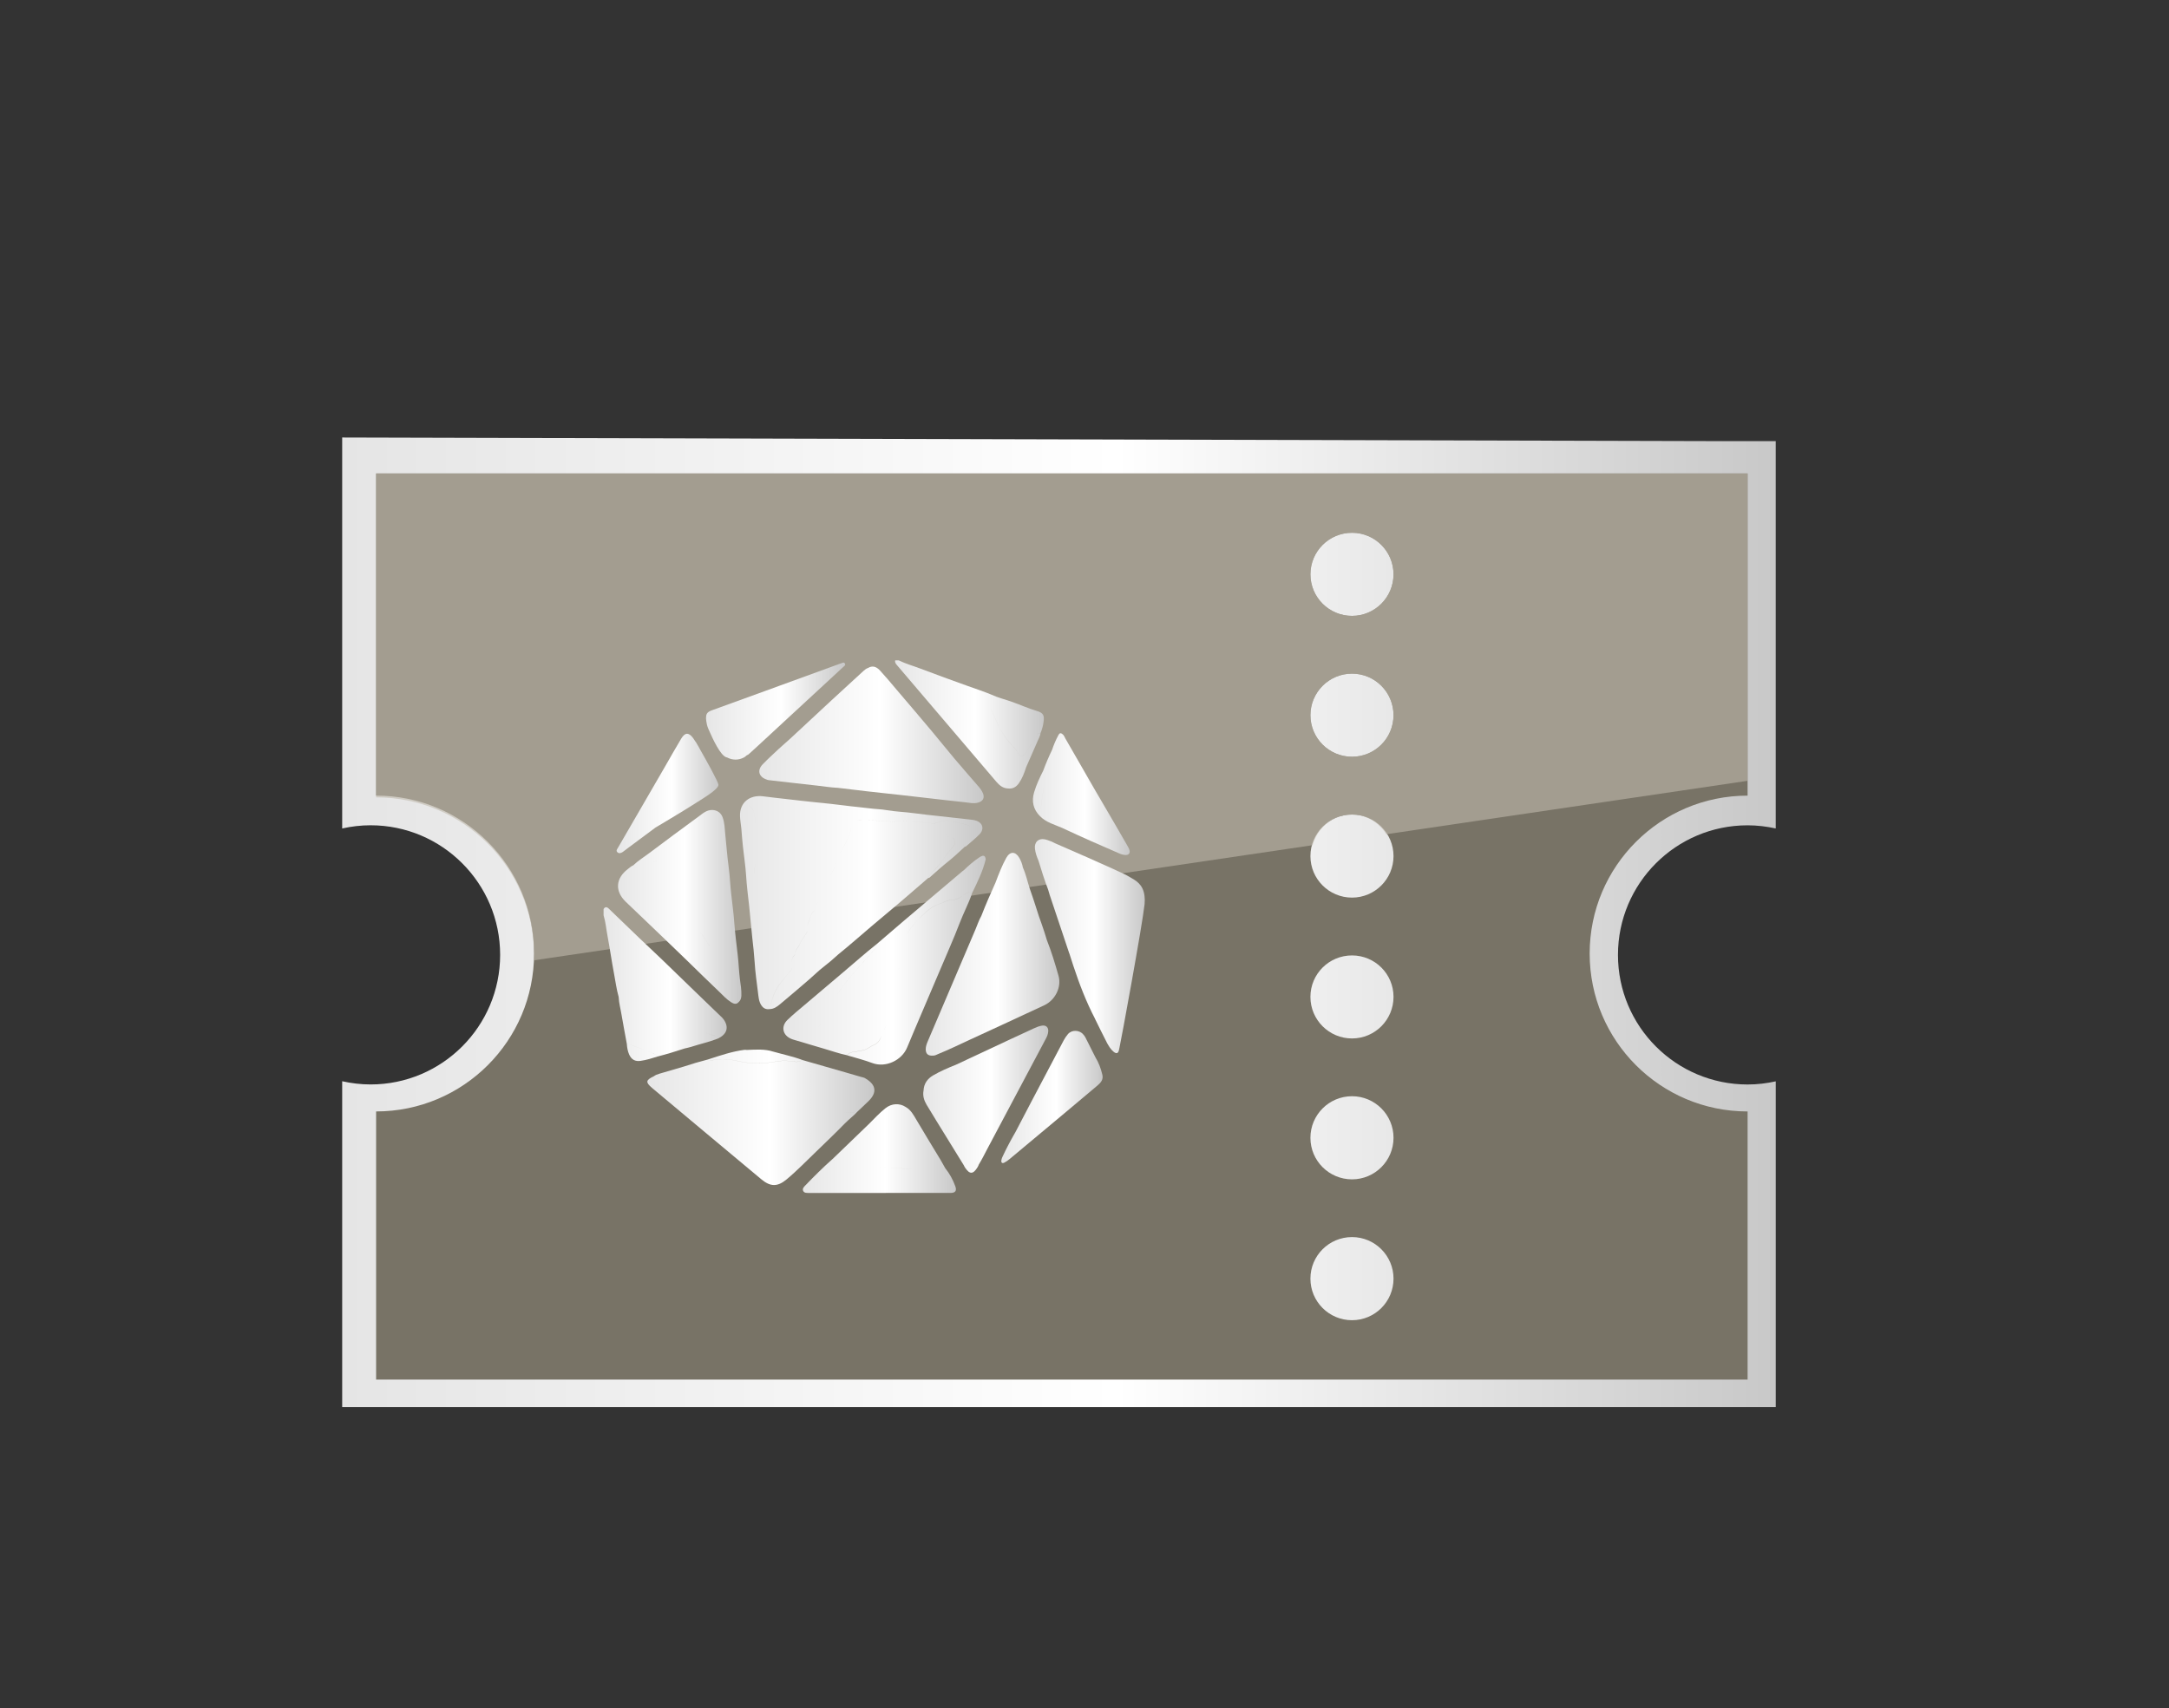 <?xml version="1.0" encoding="utf-8"?>
<!-- Generator: Adobe Illustrator 16.0.0, SVG Export Plug-In . SVG Version: 6.00 Build 0)  -->
<!DOCTYPE svg PUBLIC "-//W3C//DTD SVG 1.1//EN" "http://www.w3.org/Graphics/SVG/1.1/DTD/svg11.dtd">
<svg version="1.1" id="Layer_1" xmlns="http://www.w3.org/2000/svg" xmlns:xlink="http://www.w3.org/1999/xlink" x="0px" y="0px"
	 width="107.354px" height="84.559px" viewBox="0 0 107.354 84.559" enable-background="new 0 0 107.354 84.559"
	 xml:space="preserve">
<rect x="0" y="0" width="107.354" height="84.559" fill="#333333" stroke="none"/>
<g>
	
		<linearGradient id="SVGID_1_" gradientUnits="userSpaceOnUse" x1="25.296" y1="62.957" x2="96.249" y2="62.957" gradientTransform="matrix(1 0 0 -1 -8.36 108.614)">
		<stop  offset="0" style="stop-color:#E5E5E5"/>
		<stop  offset="0.54" style="stop-color:#FFFFFF"/>
		<stop  offset="1" style="stop-color:#C8C8C8"/>
	</linearGradient>
	<path fill="url(#SVGID_1_)" d="M86.497,53.686c-3.543,0-6.416-2.872-6.416-6.414c0-3.545,2.873-6.416,6.416-6.416
		c0.478,0,0.941,0.057,1.392,0.156V21.838h-2.632l-68.321-0.18v19.355c0.452-0.102,0.921-0.159,1.404-0.159
		c3.541,0,6.414,2.872,6.414,6.415s-2.874,6.415-6.414,6.415c-0.482,0-0.952-0.059-1.404-0.159v16.129H87.89V53.53
		C87.441,53.629,86.975,53.686,86.497,53.686z"/>
	<path fill="#787366" d="M86.497,55.021c-4.317,0-7.817-3.501-7.817-7.818s3.5-7.816,7.817-7.816l0,0V23.437H18.615v15.949
		c4.317,0,7.819,3.499,7.819,7.816s-3.502,7.818-7.819,7.818v13.275h67.882V55.021L86.497,55.021z M66.917,65.355
		c-1.137,0-2.058-0.92-2.058-2.058s0.921-2.057,2.058-2.057c1.136,0,2.055,0.923,2.055,2.057
		C68.971,64.438,68.051,65.355,66.917,65.355z M66.917,58.382c-1.137,0-2.058-0.92-2.058-2.057c0-1.134,0.921-2.058,2.058-2.058
		c1.136,0,2.055,0.922,2.055,2.058C68.971,57.462,68.051,58.382,66.917,58.382z M66.917,51.407c-1.137,0-2.058-0.922-2.058-2.057
		c0-1.136,0.921-2.053,2.058-2.053c1.136,0,2.055,0.916,2.055,2.053C68.971,50.486,68.051,51.407,66.917,51.407z M66.917,44.435
		c-1.137,0-2.058-0.921-2.058-2.055c0-1.136,0.921-2.057,2.058-2.057c1.136,0,2.055,0.921,2.055,2.057
		C68.971,43.514,68.051,44.435,66.917,44.435z M66.917,37.462c-1.137,0-2.058-0.92-2.058-2.057c0-1.136,0.921-2.058,2.058-2.058
		c1.136,0,2.055,0.922,2.055,2.058C68.971,36.543,68.051,37.462,66.917,37.462z M66.917,30.488c-1.137,0-2.058-0.92-2.058-2.057
		c0-1.136,0.921-2.057,2.058-2.057c1.136,0,2.055,0.921,2.055,2.057C68.971,29.568,68.051,30.488,66.917,30.488z"/>
	<path opacity="0.6" fill="#C0B9AB" enable-background="new    " d="M18.615,23.437v16.035c4.317,0,7.819,3.499,7.819,7.815
		c0,0.085-0.013,0.168-0.016,0.253l38.549-5.7c0.24-0.87,1.003-1.517,1.945-1.517c0.729,0,1.34,0.402,1.705,0.975l17.877-2.645
		V23.437H18.615z M66.917,37.462c-1.137,0-2.058-0.92-2.058-2.057c0-1.136,0.921-2.058,2.058-2.058c1.136,0,2.055,0.922,2.055,2.058
		C68.971,36.543,68.051,37.462,66.917,37.462z M66.917,30.488c-1.137,0-2.058-0.92-2.058-2.057c0-1.136,0.921-2.057,2.058-2.057
		c1.136,0,2.055,0.921,2.055,2.057C68.971,29.568,68.051,30.488,66.917,30.488z"/>
</g>
<g>
	
		<linearGradient id="SVGID_2_" gradientUnits="userSpaceOnUse" x1="61.022" y1="744.197" x2="68.385" y2="744.197" gradientTransform="matrix(1 0 0 1 -16.72 -708.332)">
		<stop  offset="0" style="stop-color:#E6E6E6"/>
		<stop  offset="0.54" style="stop-color:#FFFFFF"/>
		<stop  offset="1" style="stop-color:#C8C8C8"/>
	</linearGradient>
	<path fill="url(#SVGID_2_)" d="M45.257,33.938c1.354,1.589,2.706,3.179,4.061,4.766c0.152,0.178,0.328,0.32,0.577,0.329
		c0,0,0,0,0.001,0c0.233,0.029,0.41-0.082,0.533-0.259c0.169-0.243,0.273-0.519,0.362-0.798l0,0
		c0.189-0.433,0.384-0.865,0.571-1.302c0.053-0.122,0.123-0.243,0.14-0.382c-0.112-0.007-0.184,0.026-0.205,0.15
		c-0.033,0.169-0.152,0.295-0.255,0.423c-0.098,0.12-0.174,0.251-0.255,0.382c-0.131,0.222-0.295,0.238-0.414,0.013
		c-0.143-0.263-0.378-0.439-0.544-0.674c-0.133-0.188-0.258-0.377-0.373-0.581c-0.159-0.28-0.233-0.592-0.396-0.863
		c-0.017-0.029-0.029-0.056-0.032-0.08c0.001,0.022,0.015,0.049,0.032,0.078c0.164,0.272,0.239,0.583,0.396,0.864
		c0.115,0.202,0.239,0.391,0.373,0.579c0.167,0.235,0.402,0.412,0.544,0.675c0.119,0.226,0.283,0.209,0.414-0.013
		c0.082-0.132,0.157-0.26,0.255-0.383c0.104-0.127,0.223-0.252,0.255-0.422c0.022-0.125,0.094-0.157,0.205-0.152
		c0.071-0.169,0.119-0.342,0.146-0.526c0.051-0.355,0.002-0.469-0.344-0.572c-0.414-0.123-0.806-0.301-1.209-0.444
		c-0.338-0.122-0.692-0.203-1.019-0.356l0,0c-0.387-0.162-0.788-0.291-1.182-0.433c-0.777-0.273-1.547-0.563-2.317-0.851
		c-0.366-0.14-0.744-0.243-1.098-0.417c-0.057,0-0.114,0-0.17,0c-0.029,0.113,0.038,0.184,0.103,0.257
		C44.693,33.281,44.976,33.611,45.257,33.938z M49.07,34.586c0.029,0.065,0.045,0.134,0.044,0.2
		C49.115,34.721,49.101,34.651,49.07,34.586c-0.016-0.034-0.022-0.067-0.022-0.099C49.048,34.518,49.056,34.552,49.07,34.586z"/>
	
		<linearGradient id="SVGID_3_" gradientUnits="userSpaceOnUse" x1="53.347" y1="753.016" x2="65.343" y2="753.016" gradientTransform="matrix(1 0 0 1 -16.72 -708.332)">
		<stop  offset="0" style="stop-color:#E6E6E6"/>
		<stop  offset="0.54" style="stop-color:#FFFFFF"/>
		<stop  offset="1" style="stop-color:#C8C8C8"/>
	</linearGradient>
	<path fill="url(#SVGID_3_)" d="M48.551,40.781c-0.114-0.14-0.286-0.181-0.458-0.202c-0.518-0.061-1.038-0.116-1.556-0.173
		c-0.428-0.048-0.859-0.089-1.286-0.149c-0.455-0.065-0.913-0.073-1.368-0.153c-0.272-0.049-0.555-0.05-0.832-0.087
		c-0.42-0.056-0.843-0.086-1.264-0.144c-0.46-0.06-0.924-0.107-1.386-0.153c-0.492-0.049-0.982-0.108-1.473-0.164
		c-0.383-0.045-0.765-0.083-1.147-0.135c-0.683-0.087-1.175,0.306-1.155,0.983c0.008,0.211,0.048,0.419,0.067,0.625
		c0.026,0.302,0.046,0.602,0.08,0.9c0.049,0.462,0.124,0.924,0.153,1.387c0.032,0.516,0.095,1.028,0.154,1.541
		c0.057,0.52,0.095,1.041,0.153,1.563c0.046,0.399,0.091,0.798,0.117,1.202c0.03,0.503,0.103,1.004,0.165,1.505
		c0.029,0.213,0.037,0.432,0.156,0.622c0.101,0.163,0.237,0.234,0.423,0.205c0.102-0.426,0.2-0.845,0.479-1.214
		c0.184-0.244,0.373-0.479,0.572-0.708c0.031-0.034,0.059-0.083,0.044-0.123v0.002c0.016,0.039-0.012,0.087-0.044,0.122
		c-0.199,0.228-0.388,0.466-0.572,0.71c-0.276,0.367-0.376,0.785-0.479,1.211c0.208-0.003,0.366-0.119,0.514-0.242
		c0.484-0.403,0.961-0.812,1.438-1.223c0.237-0.203,0.458-0.428,0.708-0.619c0.243-0.188,0.476-0.385,0.703-0.593c0,0,0,0,0-0.003
		c0.304-0.251,0.609-0.499,0.905-0.758c0.505-0.438,1.014-0.869,1.526-1.296c0.695-0.574,1.372-1.172,2.057-1.759
		c0.026-0.104,0.094-0.18,0.167-0.254c0.091-0.094,0.187-0.184,0.271-0.284c0.247-0.283,0.44-0.606,0.686-0.89
		c0.122-0.143,0.324-0.302,0.118-0.541c-0.026-0.03-0.048-0.055-0.071-0.071c0.023,0.016,0.046,0.041,0.073,0.071
		c0.206,0.239,0.005,0.401-0.118,0.541c-0.246,0.284-0.44,0.605-0.686,0.893c-0.083,0.098-0.18,0.188-0.271,0.281
		c-0.074,0.074-0.142,0.152-0.168,0.255c0.065,0,0.097-0.053,0.138-0.088c0.291-0.257,0.578-0.516,0.881-0.756
		c0.272-0.215,0.522-0.461,0.781-0.695c-0.058-0.045-0.065-0.088-0.05-0.133c-0.013,0.042-0.008,0.086,0.05,0.131
		c0.026-0.012,0.057-0.016,0.077-0.033c0.219-0.191,0.447-0.373,0.649-0.578C48.646,41.14,48.667,40.922,48.551,40.781z
		 M37.381,42.713c0,0.17-0.054,0.337-0.037,0.508c0.003,0.035-0.013,0.073-0.049,0.084c0,0,0,0-0.001,0
		c0.037-0.009,0.053-0.049,0.049-0.084C37.325,43.049,37.38,42.882,37.381,42.713c-0.001-0.471-0.001-0.94-0.001-1.412
		c0-0.21,0.015-0.423-0.004-0.632c-0.022-0.268-0.029-0.544-0.245-0.756c-0.027-0.029-0.055-0.054-0.083-0.07
		c0.029,0.016,0.057,0.041,0.084,0.07c0.215,0.211,0.222,0.488,0.245,0.756c0.017,0.21,0.002,0.423,0.002,0.632
		C37.38,41.771,37.379,42.242,37.381,42.713z M39.948,46.101c0.004,0.016-0.003,0.035-0.011,0.05
		c-0.108,0.205-0.276,0.37-0.359,0.598c-0.057,0.156-0.226,0.267-0.224,0.463c0,0.054-0.049,0.102-0.09,0.141
		c-0.036,0.035-0.038,0.086-0.057,0.127c-0.032,0.071-0.052,0.141-0.056,0.212c0.004-0.071,0.024-0.142,0.056-0.214
		c0.019-0.04,0.021-0.093,0.057-0.129c0.042-0.039,0.09-0.086,0.09-0.141c-0.002-0.197,0.167-0.307,0.224-0.463
		c0.083-0.227,0.252-0.392,0.359-0.598c0.007-0.015,0.013-0.033,0.011-0.05C39.948,46.099,39.948,46.101,39.948,46.101z
		 M46.883,41.379c-0.039-0.082-0.095-0.137-0.164-0.174C46.788,41.242,46.846,41.298,46.883,41.379
		c0.019,0.031,0.038,0.045,0.061,0.05C46.921,41.426,46.899,41.411,46.883,41.379z M47.841,40.827
		c-0.225-0.058-0.452-0.115-0.678-0.168c-0.205-0.047-0.408-0.062-0.62,0.007c-0.123,0.043-0.237,0.115-0.391,0.096
		c-0.499-0.058-1-0.116-1.504-0.113c-0.194,0.001-0.391,0.036-0.578,0.019c-0.511-0.05-1.021-0.057-1.534-0.052
		c-0.246,0.001-0.344,0.099-0.394,0.337c-0.086,0.404-0.273,0.767-0.475,1.126c-0.113,0.2-0.277,0.396-0.296,0.627
		c-0.033,0.372-0.322,0.606-0.434,0.935c-0.06,0.174-0.186,0.333-0.236,0.521c-0.035,0.13-0.073,0.265-0.142,0.378
		c-0.086,0.139-0.2,0.258-0.209,0.437c-0.001,0.044-0.041,0.094-0.077,0.13c-0.074,0.075-0.131,0.163-0.152,0.262
		c-0.034,0.186-0.156,0.35-0.184,0.536c0.028-0.187,0.148-0.352,0.184-0.538c0.02-0.099,0.078-0.187,0.152-0.262
		c0.036-0.035,0.076-0.084,0.077-0.129c0.009-0.179,0.123-0.298,0.209-0.436c0.07-0.112,0.107-0.25,0.142-0.379
		c0.051-0.189,0.178-0.347,0.236-0.521c0.112-0.328,0.4-0.563,0.434-0.935c0.02-0.23,0.183-0.426,0.296-0.627
		c0.201-0.359,0.389-0.723,0.475-1.126c0.052-0.236,0.148-0.334,0.394-0.338c0.511-0.004,1.023,0.001,1.534,0.053
		c0.188,0.017,0.385-0.019,0.578-0.019c0.505-0.001,1.005,0.054,1.504,0.113c0.154,0.018,0.267-0.055,0.391-0.096
		c0.211-0.07,0.415-0.054,0.62-0.007c0.228,0.052,0.455,0.111,0.678,0.167c0.133,0.035,0.202,0.107,0.198,0.214
		C48.043,40.933,47.973,40.86,47.841,40.827z"/>
	
		<linearGradient id="SVGID_4_" gradientUnits="userSpaceOnUse" x1="48.76" y1="763.642" x2="59.997" y2="763.642" gradientTransform="matrix(1 0 0 1 -16.72 -708.332)">
		<stop  offset="0" style="stop-color:#E6E6E6"/>
		<stop  offset="0.54" style="stop-color:#FFFFFF"/>
		<stop  offset="1" style="stop-color:#C8C8C8"/>
	</linearGradient>
	<path fill="url(#SVGID_4_)" d="M41.801,55.629c0.205-0.212,0.447-0.389,0.647-0.607c-0.214,0.057-0.432,0.057-0.651,0.063
		c0.219-0.007,0.438-0.008,0.651-0.063c0.185-0.176,0.374-0.349,0.555-0.529c0.41-0.407,0.358-0.788-0.137-1.087
		c0,0,0,0-0.001,0.001c-0.077-0.067-0.174-0.075-0.266-0.102c-0.254-0.075-0.509-0.147-0.764-0.222
		c-0.707-0.202-1.412-0.406-2.12-0.608c-0.188,0.126-0.404,0.093-0.597,0.06c-0.255-0.045-0.503-0.019-0.747,0.024
		c-0.629,0.112-1.245,0.112-1.873-0.037c-0.423-0.103-0.867-0.104-1.303-0.029c-0.045,0.008-0.092,0.031-0.123,0.001
		c0.031,0.03,0.08,0.004,0.123-0.004c0.436-0.074,0.879-0.072,1.302,0.029c0.626,0.149,1.243,0.149,1.873,0.037
		c0.243-0.044,0.49-0.067,0.747-0.024c0.193,0.032,0.41,0.066,0.598-0.059c-0.469-0.176-0.961-0.276-1.442-0.414
		c0,0.001,0,0.001,0,0.001c-0.427-0.14-0.868-0.101-1.306-0.084h-0.001c-0.038-0.003-0.081-0.01-0.117-0.006
		c-0.62,0.081-1.208,0.282-1.799,0.474c0,0,0,0,0,0.001c-0.405,0.104-0.805,0.22-1.202,0.353l0,0
		c-0.406,0.117-0.812,0.234-1.216,0.356c-0.098,0.028-0.196,0.065-0.274,0.128c-0.001,0-0.001,0-0.002,0
		c-0.395,0.185-0.413,0.295-0.086,0.57c0.004,0.003,0.009,0.009,0.013,0.013c0.894,0.748,1.787,1.496,2.679,2.242
		c0.905,0.759,1.812,1.518,2.72,2.272c0.448,0.374,0.801,0.377,1.242,0.012c0.525-0.434,0.995-0.928,1.486-1.396
		C40.877,56.544,41.347,56.095,41.801,55.629z"/>
	
		<linearGradient id="SVGID_5_" gradientUnits="userSpaceOnUse" x1="62.414" y1="762.742" x2="68.603" y2="762.742" gradientTransform="matrix(1 0 0 1 -16.72 -708.332)">
		<stop  offset="0" style="stop-color:#E6E6E6"/>
		<stop  offset="0.54" style="stop-color:#FFFFFF"/>
		<stop  offset="1" style="stop-color:#C8C8C8"/>
	</linearGradient>
	<path fill="url(#SVGID_5_)" d="M48.852,56.902c0.966-1.824,1.939-3.646,2.906-5.47c0.065-0.121,0.12-0.245,0.125-0.39
		c0.008-0.188-0.112-0.299-0.302-0.271c-0.143,0.021-0.275,0.075-0.406,0.136c-0.386,0.181-0.776,0.356-1.163,0.538
		c-0.898,0.423-1.797,0.839-2.696,1.262l0,0c-0.39,0.156-0.776,0.321-1.136,0.531c-0.275,0.162-0.454,0.407-0.469,0.744l0,0
		c-0.05,0.256,0.021,0.485,0.146,0.699c0.157,0.265,0.32,0.529,0.48,0.789c0.455,0.739,0.911,1.477,1.365,2.214
		c0.02,0.04,0.038,0.084,0.064,0.119c0.229,0.34,0.396,0.336,0.615-0.017c0.026-0.043,0.046-0.09,0.067-0.137
		c-0.123,0.055-0.247,0.065-0.373,0.06c0.124,0.006,0.249-0.005,0.37-0.06C48.597,57.407,48.719,57.152,48.852,56.902z"/>
	
		<linearGradient id="SVGID_6_" gradientUnits="userSpaceOnUse" x1="47.309" y1="753.227" x2="53.416" y2="753.227" gradientTransform="matrix(1 0 0 1 -16.72 -708.332)">
		<stop  offset="0" style="stop-color:#E6E6E6"/>
		<stop  offset="0.54" style="stop-color:#FFFFFF"/>
		<stop  offset="1" style="stop-color:#C8C8C8"/>
	</linearGradient>
	<path fill="url(#SVGID_6_)" d="M36.513,47.265c-0.06-0.513-0.125-1.024-0.166-1.538c-0.019-0.269-0.045-0.535-0.077-0.799
		c-0.047-0.408-0.1-0.812-0.129-1.219c-0.02-0.268-0.041-0.533-0.077-0.798c-0.071-0.529-0.11-1.062-0.165-1.591
		c-0.029-0.292-0.029-0.594-0.138-0.873c-0.083-0.219-0.268-0.339-0.496-0.35c-0.291-0.011-0.486,0.176-0.695,0.329
		c-0.812,0.595-1.625,1.192-2.429,1.8c-0.268,0.202-0.555,0.378-0.798,0.61c0.052,0.122,0.144,0.126,0.239,0.12
		c-0.095,0.007-0.189,0.002-0.239-0.12c-0.102,0.041-0.178,0.119-0.266,0.184c-0.606,0.458-0.654,1.089-0.112,1.615
		c0.409,0.396,0.826,0.786,1.237,1.182c0.614,0.59,1.228,1.174,1.837,1.766c0.521,0.504,1.032,1.016,1.56,1.513
		c0.185,0.176,0.355,0.369,0.574,0.509c0.129,0.081,0.264,0.147,0.393-0.004c0.098-0.084,0.122-0.194,0.129-0.316
		c0.011-0.281-0.04-0.558-0.075-0.833C36.571,48.058,36.559,47.658,36.513,47.265z M31.927,42.849
		c0.235-0.156,0.51-0.211,0.772-0.304C32.437,42.639,32.162,42.692,31.927,42.849z M34.308,45.589
		c0.051,0.03,0.087,0.109,0.104,0.172C34.394,45.698,34.36,45.619,34.308,45.589z M34.606,46.058
		c0.206,0.295,0.414,0.594,0.585,0.91C35.019,46.652,34.812,46.355,34.606,46.058z M35.874,48.383
		c0.052-0.152,0.012-0.228-0.153-0.239C35.887,48.156,35.926,48.231,35.874,48.383z M36.199,48.814
		c0.142,0.164,0.247,0.352,0.288,0.568C36.446,49.165,36.341,48.978,36.199,48.814z"/>
	
		<linearGradient id="SVGID_7_" gradientUnits="userSpaceOnUse" x1="55.494" y1="755.862" x2="65.511" y2="755.862" gradientTransform="matrix(1 0 0 1 -16.72 -708.332)">
		<stop  offset="0" style="stop-color:#E6E6E6"/>
		<stop  offset="0.54" style="stop-color:#FFFFFF"/>
		<stop  offset="1" style="stop-color:#C8C8C8"/>
	</linearGradient>
	<path fill="url(#SVGID_7_)" d="M43.241,51.738c-0.185,0.071-0.332,0.226-0.535,0.258c-0.157,0.022-0.308,0.07-0.467,0.083
		c-0.112,0.01-0.235,0.051-0.307,0.164c0.419,0.124,0.843,0.232,1.253,0.385c0.657,0.239,1.45-0.137,1.713-0.773
		c0.51-1.229,1.046-2.453,1.565-3.685c0.347-0.831,0.721-1.649,1.042-2.49c0.188-0.494,0.441-0.961,0.608-1.463
		c-0.135-0.052-0.24-0.045-0.374,0.054c-0.174,0.129-0.37,0.271-0.592,0.279c-0.274,0.007-0.493,0.144-0.731,0.229
		c-0.409,0.147-0.701,0.481-1,0.781c-0.302,0.307-0.556,0.665-0.719,1.065c0.163-0.4,0.417-0.762,0.72-1.066
		c0.297-0.302,0.589-0.636,0.998-0.781c0.236-0.085,0.457-0.224,0.731-0.23c0.222-0.008,0.419-0.15,0.592-0.278
		c0.134-0.101,0.238-0.107,0.374-0.056c0.266-0.545,0.534-1.086,0.677-1.68c-0.028-0.189-0.115-0.224-0.309-0.097
		c-0.284,0.188-0.537,0.408-0.78,0.646c-0.02,0.013-0.039,0.021-0.054,0.036c-0.962,0.813-1.923,1.627-2.884,2.441
		c-0.464,0.393-0.924,0.79-1.384,1.187c0.07,0.073,0.008,0.134-0.03,0.179c-0.267,0.31-0.539,0.615-0.812,0.919
		c-0.441,0.495-0.88,0.998-1.207,1.576c-0.132,0.229-0.238,0.478-0.379,0.702c-0.156,0.255-0.28,0.538-0.479,0.756l0,0
		c0.198-0.217,0.323-0.501,0.479-0.755c0.142-0.226,0.247-0.473,0.378-0.701c0.327-0.58,0.765-1.081,1.207-1.578
		c0.273-0.304,0.544-0.609,0.812-0.919c0.038-0.043,0.102-0.104,0.03-0.179c-0.558,0.437-1.079,0.912-1.621,1.364
		c-0.642,0.539-1.281,1.083-1.919,1.625c-0.291,0.247-0.589,0.487-0.863,0.754c-0.334,0.324-0.239,0.758,0.188,0.937
		c0.12,0.05,0.25,0.078,0.375,0.116c0.005-0.077,0.041-0.124,0.087-0.16c-0.046,0.034-0.081,0.083-0.086,0.16
		c0.413,0.121,0.822,0.251,1.236,0.368c0.386,0.11,0.764,0.249,1.155,0.328c0.071-0.112,0.195-0.154,0.308-0.164
		c0.16-0.015,0.31-0.062,0.467-0.084c0.204-0.031,0.349-0.187,0.535-0.258c0.23-0.092,0.321-0.276,0.398-0.473
		C43.564,51.461,43.474,51.644,43.241,51.738z M44.422,48.008c0.042-0.033,0.072-0.07,0.094-0.108
		C44.493,47.939,44.464,47.978,44.422,48.008c-0.029,0.024-0.05,0.058-0.066,0.099C44.372,48.068,44.393,48.031,44.422,48.008z
		 M43.762,50.962c0.036-0.074,0.071-0.147,0.108-0.223c-0.037,0.075-0.073,0.149-0.108,0.225c-0.025,0.049-0.044,0.104-0.063,0.157
		C43.718,51.068,43.736,51.016,43.762,50.962z"/>
	
		<linearGradient id="SVGID_8_" gradientUnits="userSpaceOnUse" x1="54.301" y1="744.711" x2="65.406" y2="744.711" gradientTransform="matrix(1 0 0 1 -16.72 -708.332)">
		<stop  offset="0" style="stop-color:#E6E6E6"/>
		<stop  offset="0.54" style="stop-color:#FFFFFF"/>
		<stop  offset="1" style="stop-color:#C8C8C8"/>
	</linearGradient>
	<path fill="url(#SVGID_8_)" d="M39.124,36.555c-0.193,0.178-0.394,0.345-0.586,0.523c-0.265,0.25-0.537,0.495-0.791,0.76
		c-0.284,0.296-0.192,0.62,0.197,0.752c0.032,0.012,0.065,0.028,0.098,0.029c0.417,0.05,0.834,0.092,1.253,0.143
		c0.371,0.041,0.744,0.087,1.118,0.125c0.349,0.036,0.694,0.099,1.045,0.112c0.074,0.009,0.149,0.017,0.222,0.026
		c0.411,0.049,0.824,0.102,1.233,0.147c0.572,0.065,1.143,0.124,1.713,0.188c0.462,0.05,0.929,0.104,1.391,0.159
		c0.583,0.066,1.166,0.136,1.749,0.196c0.218,0.023,0.438,0.082,0.661,0.012c0.222-0.067,0.312-0.229,0.228-0.447
		c-0.057-0.144-0.152-0.266-0.255-0.382c-0.384-0.444-0.771-0.883-1.147-1.33c-0.377-0.443-0.736-0.899-1.109-1.343
		c-0.596-0.71-1.199-1.418-1.804-2.127c-0.255-0.305-0.514-0.61-0.784-0.905c-0.198-0.215-0.389-0.246-0.591-0.127
		c-0.084,0.026-0.151,0.08-0.215,0.136c-0.534,0.489-1.068,0.977-1.597,1.467C40.475,35.297,39.801,35.927,39.124,36.555z"/>
	
		<linearGradient id="SVGID_9_" gradientUnits="userSpaceOnUse" x1="56.458" y1="765.19" x2="64.033" y2="765.19" gradientTransform="matrix(1 0 0 1 -16.72 -708.332)">
		<stop  offset="0" style="stop-color:#E6E6E6"/>
		<stop  offset="0.54" style="stop-color:#FFFFFF"/>
		<stop  offset="1" style="stop-color:#C8C8C8"/>
	</linearGradient>
	<path fill="url(#SVGID_9_)" d="M46.781,57.823C46.782,57.823,46.782,57.823,46.781,57.823c-0.079-0.135-0.15-0.276-0.232-0.411
		c-0.403-0.654-0.794-1.314-1.189-1.973c-0.144-0.242-0.274-0.497-0.537-0.642c-0.297-0.196-0.691-0.181-0.997,0.063
		c-0.287,0.229-0.542,0.5-0.8,0.762c-0.605,0.584-1.209,1.165-1.812,1.747c0.178,0.183,0.375,0.306,0.589,0.374
		c-0.214-0.07-0.411-0.193-0.591-0.374c-0.476,0.422-0.924,0.867-1.36,1.321c-0.071,0.073-0.153,0.159-0.095,0.272
		c0.052,0.094,0.16,0.093,0.258,0.093c2.346,0,4.69,0,7.037-0.001c0.231,0,0.312-0.108,0.231-0.329
		C47.167,58.398,46.998,58.096,46.781,57.823z M44.453,55.122c-0.307,0.18-0.636,0.325-0.915,0.552
		C43.817,55.447,44.147,55.302,44.453,55.122z M43.647,57.791c-0.03-0.002-0.057-0.014-0.086-0.015
		c-0.174-0.018-0.352-0.029-0.527-0.03c0.176,0.001,0.353,0.016,0.529,0.03C43.589,57.78,43.615,57.789,43.647,57.791
		c0.508,0.009,1.013,0.062,1.52,0.075C44.658,57.855,44.152,57.8,43.647,57.791z"/>
	
		<linearGradient id="SVGID_10_" gradientUnits="userSpaceOnUse" x1="66.279" y1="762.635" x2="71.295" y2="762.635" gradientTransform="matrix(1 0 0 1 -16.72 -708.332)">
		<stop  offset="0" style="stop-color:#E6E6E6"/>
		<stop  offset="0.54" style="stop-color:#FFFFFF"/>
		<stop  offset="1" style="stop-color:#C8C8C8"/>
	</linearGradient>
	<path fill="url(#SVGID_10_)" d="M54.217,52.338L54.217,52.338c-0.165-0.33-0.331-0.663-0.499-0.99
		c-0.023-0.052-0.066-0.094-0.102-0.139c-0.181-0.224-0.566-0.246-0.76-0.015c-0.083,0.097-0.149,0.198-0.21,0.311
		c-0.531,1.007-1.062,2.017-1.595,3.023c-0.267,0.505-0.526,1.008-0.791,1.513c-0.234,0.405-0.453,0.815-0.649,1.239
		c-0.024,0.049-0.041,0.108-0.05,0.164c-0.013,0.119,0.046,0.163,0.152,0.108c0.091-0.046,0.176-0.107,0.255-0.173
		c0.907-0.756,1.813-1.514,2.719-2.271c0.543-0.46,1.092-0.918,1.636-1.375c0.166-0.14,0.295-0.293,0.238-0.53
		C54.488,52.901,54.385,52.608,54.217,52.338z"/>
	
		<linearGradient id="SVGID_11_" gradientUnits="userSpaceOnUse" x1="67.844" y1="747.643" x2="72.635" y2="747.643" gradientTransform="matrix(1 0 0 1 -16.72 -708.332)">
		<stop  offset="0" style="stop-color:#E6E6E6"/>
		<stop  offset="0.54" style="stop-color:#FFFFFF"/>
		<stop  offset="1" style="stop-color:#C8C8C8"/>
	</linearGradient>
	<path fill="url(#SVGID_11_)" d="M51.181,39.228c-0.128,0.435-0.043,0.843,0.293,1.175c0.311,0.321,0.739,0.42,1.126,0.594
		c0.004-0.279,0.136-0.54,0.044-0.835c-0.09-0.301-0.119-0.621-0.313-0.89c-0.111-0.152-0.27-0.284-0.277-0.498
		c-0.011-0.459,0.009-0.916,0.091-1.371c0.013-0.074,0.045-0.16,0.001-0.228c0.044,0.067,0.012,0.155-0.001,0.228
		c-0.083,0.455-0.102,0.912-0.093,1.371c0.008,0.215,0.167,0.345,0.277,0.498c0.194,0.27,0.224,0.589,0.313,0.89
		c0.092,0.296-0.04,0.558-0.043,0.836c0.938,0.44,1.888,0.856,2.843,1.269c0.07,0.03,0.152,0.049,0.23,0.057
		c0.2,0.022,0.29-0.098,0.217-0.284c-0.021-0.053-0.049-0.102-0.076-0.152c-0.197-0.342-0.393-0.684-0.591-1.025
		c-0.355-0.609-0.712-1.219-1.068-1.828c-0.473-0.826-0.948-1.651-1.422-2.473c-0.047-0.082-0.075-0.18-0.164-0.234l0,0
		c-0.111-0.078-0.158,0.015-0.195,0.086c-0.12,0.226-0.22,0.461-0.301,0.705l0,0c-0.163,0.335-0.307,0.678-0.437,1.028
		C51.461,38.494,51.291,38.852,51.181,39.228z M51.505,40.186c0.024-0.533,0.159-1.048,0.194-1.579
		C51.665,39.138,51.53,39.655,51.505,40.186z"/>
	
		<linearGradient id="SVGID_12_" gradientUnits="userSpaceOnUse" x1="62.537" y1="755.572" x2="69.153" y2="755.572" gradientTransform="matrix(1 0 0 1 -16.72 -708.332)">
		<stop  offset="0" style="stop-color:#E6E6E6"/>
		<stop  offset="0.54" style="stop-color:#FFFFFF"/>
		<stop  offset="1" style="stop-color:#C8C8C8"/>
	</linearGradient>
	<path fill="url(#SVGID_12_)" d="M52.392,48.305c-0.169-0.592-0.347-1.187-0.575-1.761l0,0c-0.087-0.28-0.169-0.559-0.27-0.831
		c-0.084-0.224-0.161-0.456-0.232-0.682c-0.11-0.348-0.222-0.692-0.345-1.035c-0.128-0.387-0.178-0.684-0.345-1.058
		c-0.016-0.137-0.106-0.363-0.18-0.481c-0.189-0.317-0.456-0.318-0.637,0.007c-0.218,0.391-0.377,0.813-0.537,1.232l0,0
		c-0.246,0.54-0.482,1.084-0.698,1.638c0,0,0,0,0.001,0l-0.001,0.001c-0.123,0.218-0.2,0.455-0.297,0.685
		c-0.787,1.847-1.576,3.691-2.362,5.541c-0.051,0.12-0.095,0.245-0.096,0.378c-0.001,0.225,0.114,0.33,0.34,0.319v-0.001
		c0.102,0.008,0.186-0.037,0.272-0.077c0.55-0.225,1.084-0.483,1.623-0.734c1.211-0.561,2.425-1.114,3.633-1.682
		C52.226,49.512,52.553,48.868,52.392,48.305z"/>
	
		<linearGradient id="SVGID_13_" gradientUnits="userSpaceOnUse" x1="46.593" y1="757.049" x2="52.686" y2="757.049" gradientTransform="matrix(1 0 0 1 -16.72 -708.332)">
		<stop  offset="0" style="stop-color:#E6E6E6"/>
		<stop  offset="0.54" style="stop-color:#FFFFFF"/>
		<stop  offset="1" style="stop-color:#C8C8C8"/>
	</linearGradient>
	<path fill="url(#SVGID_13_)" d="M32.471,52.217c-0.367-0.181-0.756-0.312-1.137-0.452c-0.049-0.019-0.098-0.039-0.149-0.055
		c0.052,0.016,0.102,0.035,0.152,0.055c0.382,0.141,0.768,0.272,1.137,0.452c0.034,0.018,0.071,0.035,0.072,0.084
		c0.452-0.115,0.902-0.253,1.344-0.399c0.104-0.024,0.209-0.045,0.311-0.077c0.442-0.144,0.896-0.241,1.329-0.411l0,0
		c0.441-0.206,0.571-0.552,0.283-0.955c-0.04-0.056-0.09-0.104-0.14-0.15c-0.247-0.239-0.493-0.475-0.741-0.713
		c-0.747-0.722-1.492-1.444-2.24-2.166c-0.358-0.343-0.717-0.68-1.075-1.018c-0.499-0.481-0.995-0.96-1.495-1.44
		c-0.095-0.089-0.18-0.084-0.248,0.031c0,0.104,0,0.206,0,0.308c0.103,0.332,0.129,0.679,0.194,1.017
		c0.117,0.625,0.205,1.253,0.324,1.878c0.072,0.384,0.122,0.77,0.229,1.147c0.012,0.302,0.095,0.591,0.143,0.887
		c0.081,0.484,0.176,0.969,0.263,1.451c0.032-0.002,0.06,0.008,0.09,0.012c-0.03-0.005-0.06-0.016-0.091-0.012
		c0.011,0.178,0.044,0.35,0.114,0.512c0.115,0.255,0.3,0.355,0.572,0.313c0.287-0.042,0.561-0.128,0.834-0.214
		C32.542,52.252,32.506,52.234,32.471,52.217z M34.885,51.11c0.153,0.06,0.311,0.111,0.469,0.157
		c0.041,0.015,0.077,0.029,0.107,0.052c-0.03-0.022-0.066-0.038-0.107-0.05C35.195,51.222,35.038,51.17,34.885,51.11
		c-0.053-0.02-0.098-0.057-0.148-0.083C34.785,51.053,34.83,51.088,34.885,51.11z"/>
	
		<linearGradient id="SVGID_14_" gradientUnits="userSpaceOnUse" x1="47.239" y1="747.611" x2="52.279" y2="747.611" gradientTransform="matrix(1 0 0 1 -16.72 -708.332)">
		<stop  offset="0" style="stop-color:#E6E6E6"/>
		<stop  offset="0.54" style="stop-color:#FFFFFF"/>
		<stop  offset="1" style="stop-color:#C8C8C8"/>
	</linearGradient>
	<path fill="url(#SVGID_14_)" d="M34.658,37.115c-0.049-0.097-0.102-0.188-0.157-0.279c-0.04-0.067-0.066-0.115-0.066-0.115
		c-0.003,0-0.005,0.002-0.008,0.002c-0.041-0.062-0.079-0.129-0.124-0.189c-0.218-0.29-0.4-0.28-0.588,0.033
		c-0.277,0.461-0.538,0.93-0.808,1.395c-0.771,1.332-1.547,2.663-2.317,3.998c-0.038,0.067-0.118,0.15-0.032,0.23
		c0.085,0.081,0.187,0.037,0.269-0.017c0.105-0.076,0.206-0.159,0.309-0.234c0.437-0.324,0.871-0.648,1.307-0.972l0,0
		c0,0,1.433-0.851,1.824-1.106c0.39-0.256,1.326-0.782,1.291-1.02C35.533,38.673,34.98,37.677,34.658,37.115z"/>
	
		<linearGradient id="SVGID_15_" gradientUnits="userSpaceOnUse" x1="67.939" y1="755.166" x2="73.38" y2="755.166" gradientTransform="matrix(1 0 0 1 -16.72 -708.332)">
		<stop  offset="0" style="stop-color:#E6E6E6"/>
		<stop  offset="0.54" style="stop-color:#FFFFFF"/>
		<stop  offset="1" style="stop-color:#C8C8C8"/>
	</linearGradient>
	<path fill="url(#SVGID_15_)" d="M56.648,44.358c0-0.002,0-0.003,0-0.007c0-0.003-0.002-0.006-0.002-0.008
		c-0.069-0.583-0.454-0.765-0.708-0.914c-0.022-0.012-0.044-0.024-0.065-0.038c-0.002-0.001-0.006-0.004-0.01-0.005
		c-0.15-0.101-1.199-0.568-2.186-1.005c-0.021-0.008-0.042-0.019-0.063-0.026c-0.537-0.236-1.051-0.461-1.385-0.606
		c-0.112-0.063-0.228-0.112-0.348-0.149c-0.029-0.013-0.045-0.02-0.045-0.02l0.003,0.005c-0.041-0.011-0.08-0.028-0.121-0.034
		c-0.324-0.067-0.531,0.139-0.494,0.466c0.025,0.208,0.092,0.396,0.174,0.585c0.148,0.486,0.3,0.972,0.481,1.445l0,0
		c0.025,0.087,0.049,0.174,0.077,0.261c0.324,0.964,0.646,1.929,0.968,2.891c0.001,0,0.004,0,0.005-0.001
		c0,0.001,0,0.001-0.001,0.003c0.065,0.199,0.129,0.4,0.194,0.602c0.296,0.897,0.632,1.776,1.069,2.615
		c0.117-0.015,0.194,0.022,0.227,0.149c0.012,0.048,0.024,0.125,0.1,0.117v0.002c-0.075,0.008-0.088-0.071-0.1-0.119
		c-0.033-0.126-0.109-0.164-0.229-0.149c0.2,0.404,0.396,0.811,0.601,1.207c0.086,0.159,0.184,0.321,0.325,0.438
		c0.141,0.116,0.227,0.092,0.268-0.082c0.009-0.03,0.013-0.06,0.018-0.09c0-0.002,0.002,0.001,0.002,0
		c0.074-0.307,1.142-6.124,1.248-7.13C56.666,44.607,56.662,44.478,56.648,44.358z"/>
	
		<linearGradient id="SVGID_16_" gradientUnits="userSpaceOnUse" x1="51.662" y1="743.533" x2="58.552" y2="743.533" gradientTransform="matrix(1 0 0 1 -16.72 -708.332)">
		<stop  offset="0" style="stop-color:#E6E6E6"/>
		<stop  offset="0.54" style="stop-color:#FFFFFF"/>
		<stop  offset="1" style="stop-color:#C8C8C8"/>
	</linearGradient>
	<path fill="url(#SVGID_16_)" d="M41.818,32.848c-0.054-0.099-0.14-0.013-0.211-0.004c-0.013,0.001-0.022,0.009-0.033,0.012
		c-1.248,0.455-2.497,0.909-3.744,1.364c-0.869,0.313-1.737,0.629-2.604,0.945c-0.213,0.079-0.281,0.169-0.279,0.359h-0.004
		c0,0,0.001,0.282,0.107,0.533c0.009,0.019,0.021,0.049,0.033,0.077c0.009,0.025,0.021,0.049,0.033,0.075
		c0.167,0.382,0.537,1.178,0.829,1.278c0.013,0.004,0.029,0.004,0.04,0.008c0.259,0.14,0.572,0.152,0.862-0.012
		c0.042-0.026,0.077-0.065,0.115-0.093c0.027-0.016,0.06-0.026,0.081-0.043c0.02-0.017,0.082-0.074,0.163-0.146
		c0.094-0.087,0.193-0.173,0.287-0.263c0.396-0.366,1.002-0.927,1.635-1.511c0.066-0.057,0.128-0.118,0.193-0.178
		c0.495-0.456,0.983-0.91,1.392-1.286c0.337-0.311,0.671-0.625,1.011-0.935C41.775,32.981,41.867,32.934,41.818,32.848z"/>
</g>
</svg>
